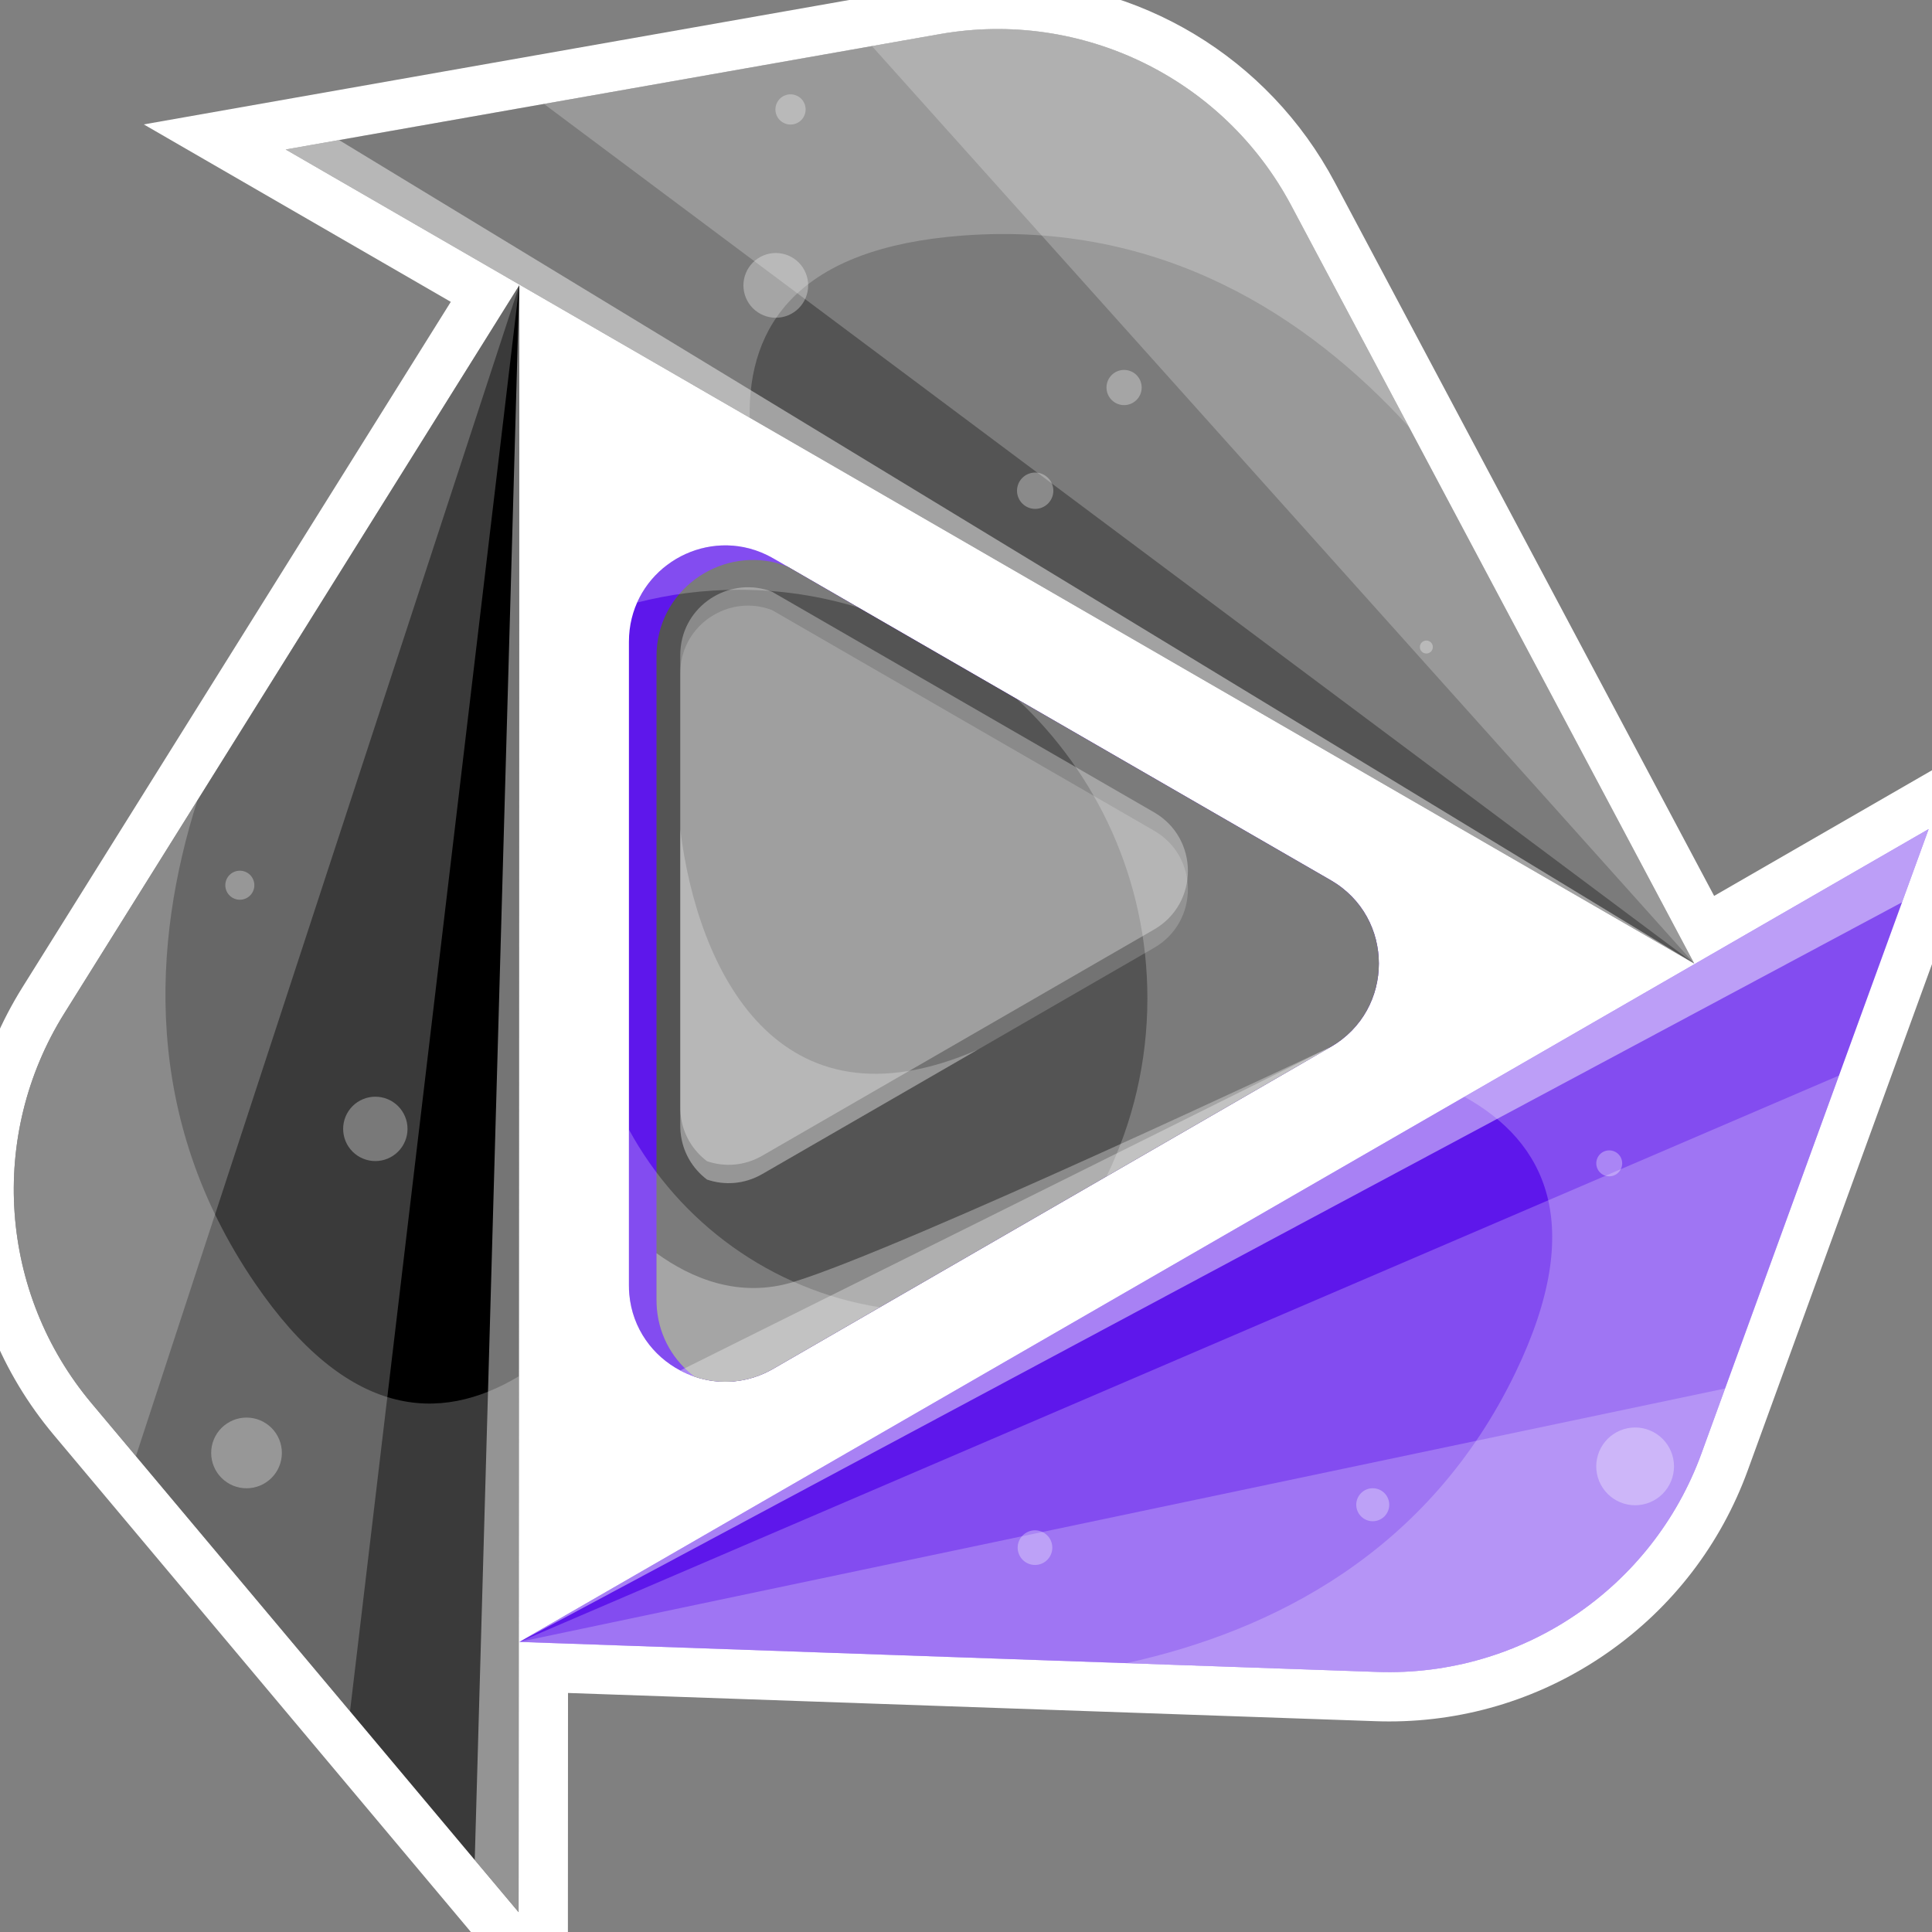 <svg xmlns="http://www.w3.org/2000/svg" xmlns:xlink="http://www.w3.org/1999/xlink" width="500" zoomAndPan="magnify" viewBox="0 0 375 375" height="500" preserveAspectRatio="xMidYMid meet" version="1.2"><rect x="0" y="0" width="375" height="375" fill="#808080" stroke="none"/><defs><filter x="0%" y="0%" width="100%" filterUnits="objectBoundingBox" id="6e5b0050b9" height="100%"><feColorMatrix values="0 0 0 0 1 0 0 0 0 1 0 0 0 0 1 0 0 0 1 0" type="matrix" in="SourceGraphic"/></filter><clipPath id="5b76ccc84d"><path d="M 0.398 0.199 L 99 0.199 L 99 277.641 L 0.398 277.641 Z M 0.398 0.199 "/></clipPath><clipPath id="ec0e845325"><rect x="0" width="100" y="0" height="278"/></clipPath><clipPath id="dc7f36d3d4"><path d="M 0.398 0.199 L 99 0.199 L 99 228 L 0.398 228 Z M 0.398 0.199 "/></clipPath><clipPath id="7b9e82a1ce"><rect x="0" width="100" y="0" height="229"/></clipPath><clipPath id="08d8ca4a5a"><path d="M 0.359 0.281 L 224 0.281 L 224 182.441 L 0.359 182.441 Z M 0.359 0.281 "/></clipPath><clipPath id="0a11d1316f"><rect x="0" width="225" y="0" height="183"/></clipPath><clipPath id="366288322f"><path d="M 1 0.281 L 161 0.281 L 161 182.441 L 1 182.441 Z M 1 0.281 "/></clipPath><clipPath id="cb3c5c319f"><rect x="0" width="162" y="0" height="183"/></clipPath><clipPath id="a7dfcfea88"><path d="M 0.559 0.559 L 257 0.559 L 257 116.719 L 0.559 116.719 Z M 0.559 0.559 "/></clipPath><clipPath id="a45515a622"><rect x="0" width="258" y="0" height="117"/></clipPath><clipPath id="080369ceeb"><path d="M 0.559 1 L 235 1 L 235 56.719 L 0.559 56.719 Z M 0.559 1 "/></clipPath><clipPath id="11ed7dcb86"><rect x="0" width="236" y="0" height="57"/></clipPath><clipPath id="8cc2ca0c65"><path d="M 1 1 L 275 1 L 275 161.441 L 1 161.441 Z M 1 1 "/></clipPath><clipPath id="cf1b727869"><rect x="0" width="276" y="0" height="162"/></clipPath><clipPath id="d8f2e01a2e"><path d="M 1 0.199 L 10 0.199 L 10 316.52 L 1 316.52 Z M 1 0.199 "/></clipPath><clipPath id="829ae85880"><rect x="0" width="11" y="0" height="317"/></clipPath><clipPath id="ff84416167"><path d="M 0.559 0.801 L 274.641 0.801 L 274.641 158.961 L 0.559 158.961 Z M 0.559 0.801 "/></clipPath><clipPath id="de41a39fea"><rect x="0" width="275" y="0" height="159"/></clipPath><clipPath id="afae601dc9"><path d="M 0.359 0.602 L 44 0.602 L 44 13 L 0.359 13 Z M 0.359 0.602 "/></clipPath><clipPath id="8c3d5d6786"><path d="M 74 30 L 145 30 L 145 123.48 L 74 123.48 Z M 74 30 "/></clipPath><clipPath id="5bdeeb03d2"><rect x="0" width="146" y="0" height="124"/></clipPath><clipPath id="045eed7f50"><path d="M 1 1 L 50 1 L 50 50.559 L 1 50.559 Z M 1 1 "/></clipPath><clipPath id="252fc33d5c"><rect x="0" width="51" y="0" height="51"/></clipPath><clipPath id="01bd30e92d"><path d="M 0.398 0.039 L 98.801 0.039 L 98.801 216.52 L 0.398 216.52 Z M 0.398 0.039 "/></clipPath><clipPath id="5637b7a0e4"><rect x="0" width="99" y="0" height="217"/></clipPath><clipPath id="806f90ad98"><path d="M 1 0.281 L 219.84 0.281 L 219.84 78 L 1 78 Z M 1 0.281 "/></clipPath><clipPath id="fa1d745a4d"><rect x="0" width="220" y="0" height="79"/></clipPath><clipPath id="f99b8c1c80"><path d="M 0.16 0.801 L 156.641 0.801 L 156.641 164.719 L 0.16 164.719 Z M 0.16 0.801 "/></clipPath><clipPath id="87288d8db6"><rect x="0" width="157" y="0" height="165"/></clipPath><clipPath id="2c35689a62"><path d="M 1 1 L 127.961 1 L 127.961 66.559 L 1 66.559 Z M 1 1 "/></clipPath><clipPath id="c74875d99d"><rect x="0" width="128" y="0" height="67"/></clipPath><clipPath id="8f6a0ccf14"><path d="M 1 0.121 L 99.879 0.121 L 99.879 113 L 1 113 Z M 1 0.121 "/></clipPath><clipPath id="81ebb71c7a"><rect x="0" width="100" y="0" height="114"/></clipPath><clipPath id="f52a13b67a"><path d="M 1 0.52 L 99.879 0.52 L 99.879 113.559 L 1 113.559 Z M 1 0.52 "/></clipPath><clipPath id="131a3ec7c2"><rect x="0" width="100" y="0" height="114"/></clipPath><clipPath id="21e3d95e7d"><path d="M 0.801 258 L 15 258 L 15 272 L 0.801 272 Z M 0.801 258 "/></clipPath><clipPath id="91e5c6730a"><path d="M 157 280 L 165 280 L 165 286.84 L 157 286.84 Z M 157 280 "/></clipPath><clipPath id="047468b50c"><rect x="0" width="286" y="0" height="287"/></clipPath><clipPath id="df42eb44da"><path d="M 0.762 0.801 L 59.32 0.801 L 59.32 70.16 L 0.762 70.16 Z M 0.762 0.801 "/></clipPath><clipPath id="a01440450e"><rect x="0" width="60" y="0" height="71"/></clipPath><clipPath id="852f0adf4c"><rect x="0" width="60" y="0" height="71"/></clipPath><clipPath id="e5566743d4"><path d="M 0.199 1 L 131.961 1 L 131.961 66.559 L 0.199 66.559 Z M 0.199 1 "/></clipPath><clipPath id="4fe453d18d"><rect x="0" width="132" y="0" height="67"/></clipPath></defs><g id="44cba8b03e"><path style=" stroke:none;fill-rule:nonzero;fill:#ffffff;fill-opacity:1;" d="M 328.852 187.027 L 100.805 55.359 L 100.805 318.695 Z M 328.852 187.027 "/><path style=" stroke:none;fill-rule:nonzero;fill:#5e17eb;fill-opacity:1;" d="M 258.285 203.211 L 222.094 224.105 L 190.383 242.414 L 150.098 265.672 C 145.105 268.555 139.605 268.836 134.812 267.203 C 133.855 266.887 132.93 266.484 132.043 266.012 C 126.715 263.203 122.734 257.867 122.145 251.203 C 122.094 250.645 122.074 250.07 122.074 249.488 L 122.074 124.566 C 122.074 111.926 134.094 103.457 145.469 106.465 C 147.039 106.879 148.598 107.516 150.105 108.387 C 150.105 108.387 150.109 108.395 150.121 108.398 L 152.824 109.957 L 159.152 113.613 L 258.289 170.848 C 270.75 178.035 270.75 196.016 258.285 203.211 Z M 258.285 203.211 "/><path style=" stroke:none;fill-rule:nonzero;fill:#545454;fill-opacity:1;" d="M 258.285 203.211 C 258.285 203.211 258.277 203.211 258.27 203.215 L 222.094 224.109 L 190.383 242.414 L 150.098 265.672 C 145.105 268.559 139.605 268.836 134.812 267.207 C 130.82 264.195 127.988 259.578 127.5 254.043 C 127.453 253.48 127.426 252.91 127.426 252.328 L 127.426 127.402 C 127.426 114.762 139.449 106.289 150.82 109.297 C 151.488 109.48 152.156 109.691 152.816 109.957 L 159.148 113.613 L 258.285 170.848 C 270.75 178.035 270.75 196.02 258.285 203.211 Z M 258.285 203.211 "/><path style=" stroke:none;fill-rule:nonzero;fill:#ffffff;fill-opacity:1;" d="M 332.711 173.895 L 259.074 35.387 C 246.18 11.129 221.109 -3.941 193.656 -3.941 C 189.352 -3.941 185.012 -3.559 180.762 -2.812 L 27.91 24.148 L 87.5 58.59 L 4.367 191.617 C -3.98 204.98 -7.816 220.352 -6.715 236.062 C -5.617 251.781 0.316 266.465 10.449 278.535 L 110.219 397.426 L 110.25 328.605 L 267.016 334.082 C 267.879 334.113 268.758 334.129 269.621 334.129 C 284.879 334.129 299.559 329.504 312.074 320.754 C 324.617 311.988 334.016 299.746 339.25 285.363 L 392.328 139.516 Z M 110.258 302.188 L 110.363 71.801 L 309.828 187.086 Z M 110.258 302.188 "/><path style=" stroke:none;fill-rule:nonzero;fill:#545454;fill-opacity:1;" d="M 250.621 39.883 L 328.852 187.027 L 328.836 187.023 L 55.449 29.016 L 65.805 27.188 L 182.418 6.621 C 209.961 1.762 237.492 15.188 250.621 39.883 Z M 250.621 39.883 "/><path style=" stroke:none;fill-rule:nonzero;fill:#5e17eb;fill-opacity:1;" d="M 374.348 160.926 L 369.176 175.141 L 330.258 282.086 C 320.699 308.363 295.297 325.496 267.355 324.52 L 100.805 318.695 L 100.836 318.676 Z M 374.348 160.926 "/><path style=" stroke:none;fill-rule:nonzero;fill:#000000;fill-opacity:1;" d="M 100.801 55.367 L 100.707 267.137 L 100.66 371.148 L 92.148 361.012 L 67.938 332.152 L 26.383 282.637 L 17.777 272.379 C -0.199 250.961 -2.332 220.402 12.484 196.688 L 38.309 155.371 Z M 100.801 55.367 "/><g mask="url(#361b2ab618)" transform="matrix(1,0,0,1,2,55)"><g clip-path="url(#ec0e845325)"><g clip-rule="nonzero" clip-path="url(#5b76ccc84d)"><path style=" stroke:none;fill-rule:nonzero;fill:#ffffff;fill-opacity:1;" d="M 98.801 0.367 L 65.938 277.16 L 24.383 227.641 L 15.777 217.387 C -2.199 195.965 -4.332 165.41 10.484 141.691 Z M 98.801 0.367 "/></g></g><mask id="361b2ab618"><g filter="url(#6e5b0050b9)"><rect x="0" width="375" y="0" height="375" style="fill:#000000;fill-opacity:0.23;stroke:none;"/></g></mask></g><g mask="url(#77d3e2736e)" transform="matrix(1,0,0,1,2,55)"><g clip-path="url(#7b9e82a1ce)"><g clip-rule="nonzero" clip-path="url(#dc7f36d3d4)"><path style=" stroke:none;fill-rule:nonzero;fill:#ffffff;fill-opacity:1;" d="M 98.801 0.367 L 24.383 227.637 L 15.777 217.379 C -2.199 195.961 -4.332 165.402 10.484 141.688 Z M 98.801 0.367 "/></g></g><mask id="77d3e2736e"><g filter="url(#6e5b0050b9)"><rect x="0" width="375" y="0" height="375" style="fill:#000000;fill-opacity:0.23;stroke:none;"/></g></mask></g><g mask="url(#1c35ce3193)" transform="matrix(1,0,0,1,105,5)"><g clip-path="url(#0a11d1316f)"><g clip-rule="nonzero" clip-path="url(#08d8ca4a5a)"><path style=" stroke:none;fill-rule:nonzero;fill:#ffffff;fill-opacity:1;" d="M 223.852 182.027 L 0.574 15.172 L 64.238 3.941 L 77.422 1.613 C 104.961 -3.242 132.492 10.184 145.621 34.875 Z M 223.852 182.027 "/></g></g><mask id="1c35ce3193"><g filter="url(#6e5b0050b9)"><rect x="0" width="375" y="0" height="375" style="fill:#000000;fill-opacity:0.23;stroke:none;"/></g></mask></g><g mask="url(#11ee5d88f4)" transform="matrix(1,0,0,1,168,5)"><g clip-path="url(#cb3c5c319f)"><g clip-rule="nonzero" clip-path="url(#366288322f)"><path style=" stroke:none;fill-rule:nonzero;fill:#ffffff;fill-opacity:1;" d="M 160.852 182.027 L 1.238 3.945 L 14.422 1.617 C 41.961 -3.238 69.492 10.188 82.621 34.883 Z M 160.852 182.027 "/></g></g><mask id="11ee5d88f4"><g filter="url(#6e5b0050b9)"><rect x="0" width="375" y="0" height="375" style="fill:#000000;fill-opacity:0.23;stroke:none;"/></g></mask></g><g mask="url(#d7dfcce02b)" transform="matrix(1,0,0,1,100,208)"><g clip-path="url(#a45515a622)"><g clip-rule="nonzero" clip-path="url(#a7dfcfea88)"><path style=" stroke:none;fill-rule:nonzero;fill:#ffffff;fill-opacity:1;" d="M 0.801 110.695 L 256.938 0.762 L 234.832 61.512 L 230.25 74.094 C 220.688 100.371 195.293 117.5 167.344 116.523 Z M 0.801 110.695 "/></g></g><mask id="d7dfcce02b"><g filter="url(#6e5b0050b9)"><rect x="0" width="375" y="0" height="375" style="fill:#000000;fill-opacity:0.23;stroke:none;"/></g></mask></g><g mask="url(#56f345d2bb)" transform="matrix(1,0,0,1,100,268)"><g clip-path="url(#11ed7dcb86)"><g clip-rule="nonzero" clip-path="url(#080369ceeb)"><path style=" stroke:none;fill-rule:nonzero;fill:#ffffff;fill-opacity:1;" d="M 0.801 50.695 L 234.832 1.508 L 230.25 14.09 C 220.688 40.363 195.293 57.496 167.344 56.52 Z M 0.801 50.695 "/></g></g><mask id="56f345d2bb"><g filter="url(#6e5b0050b9)"><rect x="0" width="375" y="0" height="375" style="fill:#000000;fill-opacity:0.23;stroke:none;"/></g></mask></g><g mask="url(#dfb146cebc)" transform="matrix(1,0,0,1,54,26)"><g clip-path="url(#cf1b727869)"><g clip-rule="nonzero" clip-path="url(#8cc2ca0c65)"><path style=" stroke:none;fill-rule:nonzero;fill:#ffffff;fill-opacity:1;" d="M 274.852 161.023 L 274.836 161.02 L 1.449 3.016 L 11.809 1.184 Z M 274.852 161.023 "/></g></g><mask id="dfb146cebc"><g filter="url(#6e5b0050b9)"><rect x="0" width="375" y="0" height="375" style="fill:#000000;fill-opacity:0.46;stroke:none;"/></g></mask></g><g mask="url(#5b13c783ff)" transform="matrix(1,0,0,1,91,55)"><g clip-path="url(#829ae85880)"><g clip-rule="nonzero" clip-path="url(#d8f2e01a2e)"><path style=" stroke:none;fill-rule:nonzero;fill:#ffffff;fill-opacity:1;" d="M 9.801 0.367 L 9.66 316.148 L 1.148 306.012 Z M 9.801 0.367 "/></g></g><mask id="5b13c783ff"><g filter="url(#6e5b0050b9)"><rect x="0" width="375" y="0" height="375" style="fill:#000000;fill-opacity:0.46;stroke:none;"/></g></mask></g><g mask="url(#6592dbc4cd)" transform="matrix(1,0,0,1,100,160)"><g clip-path="url(#de41a39fea)"><g clip-rule="nonzero" clip-path="url(#ff84416167)"><path style=" stroke:none;fill-rule:nonzero;fill:#ffffff;fill-opacity:1;" d="M 274.348 0.926 L 269.176 15.141 L 0.805 158.695 L 0.836 158.676 Z M 274.348 0.926 "/></g></g><mask id="6592dbc4cd"><g filter="url(#6e5b0050b9)"><rect x="0" width="375" y="0" height="375" style="fill:#000000;fill-opacity:0.46;stroke:none;"/></g></mask></g><g mask="url(#cf94f50cd5)" transform="matrix(1,0,0,1,123,105)"><g clip-path="url(#5bdeeb03d2)"><g clip-rule="nonzero" clip-path="url(#afae601dc9)"><path style=" stroke:none;fill-rule:nonzero;fill:#ffffff;fill-opacity:1;" d="M 20.426 9.473 C 28.504 9.473 36.293 10.684 43.633 12.93 L 36.152 8.613 L 27.121 3.398 C 27.109 3.395 27.105 3.387 27.105 3.387 C 25.594 2.516 24.039 1.879 22.469 1.465 C 13.578 -0.891 4.297 3.777 0.664 11.957 C 6.98 10.336 13.602 9.473 20.426 9.473 Z M 20.426 9.473 "/></g><g clip-rule="nonzero" clip-path="url(#8c3d5d6786)"><path style=" stroke:none;fill-rule:nonzero;fill:#ffffff;fill-opacity:1;" d="M 135.285 65.848 L 74.402 30.695 C 89.965 45.172 99.707 65.828 99.707 88.762 C 99.707 101.152 96.863 112.871 91.793 123.32 L 99.086 119.109 L 135.277 98.215 C 147.75 91.016 147.75 73.035 135.285 65.848 Z M 135.285 65.848 "/></g></g><mask id="cf94f50cd5"><g filter="url(#6e5b0050b9)"><rect x="0" width="375" y="0" height="375" style="fill:#000000;fill-opacity:0.23;stroke:none;"/></g></mask></g><g mask="url(#08ac28ec3a)" transform="matrix(1,0,0,1,121,218)"><g clip-path="url(#252fc33d5c)"><g clip-rule="nonzero" clip-path="url(#045eed7f50)"><path style=" stroke:none;fill-rule:nonzero;fill:#ffffff;fill-opacity:1;" d="M 1.066 1.234 L 1.066 31.488 C 1.066 32.07 1.094 32.645 1.141 33.203 C 2.32 46.566 17.145 54.566 29.094 47.672 L 49.754 35.742 C 28.699 32.391 10.887 19.301 1.066 1.234 Z M 1.066 1.234 "/></g></g><mask id="08ac28ec3a"><g filter="url(#6e5b0050b9)"><rect x="0" width="375" y="0" height="375" style="fill:#000000;fill-opacity:0.23;stroke:none;"/></g></mask></g><g mask="url(#4ba792ab42)" transform="matrix(1,0,0,1,2,155)"><g clip-path="url(#5637b7a0e4)"><g clip-rule="nonzero" clip-path="url(#01bd30e92d)"><path style=" stroke:none;fill-rule:nonzero;fill:#ffffff;fill-opacity:1;" d="M 98.707 112.137 L 98.66 216.148 L 90.148 206.012 L 65.938 177.152 L 24.383 127.637 L 15.777 117.379 C -2.199 95.961 -4.332 65.402 10.484 41.688 L 36.309 0.371 C 27.508 28.062 25.594 61.961 47.441 94 C 65.414 120.367 83.293 121.387 98.707 112.137 Z M 98.707 112.137 "/></g></g><mask id="4ba792ab42"><g filter="url(#6e5b0050b9)"><rect x="0" width="375" y="0" height="375" style="fill:#000000;fill-opacity:0.23;stroke:none;"/></g></mask></g><g mask="url(#64ffb4089f)" transform="matrix(1,0,0,1,54,5)"><g clip-path="url(#fa1d745a4d)"><g clip-rule="nonzero" clip-path="url(#806f90ad98)"><path style=" stroke:none;fill-rule:nonzero;fill:#ffffff;fill-opacity:1;" d="M 91.504 76.059 L 1.449 24.016 L 14.48 21.711 L 51.574 15.172 L 115.238 3.941 L 128.422 1.613 C 155.961 -3.242 183.492 10.184 196.621 34.875 L 219.492 77.898 C 199.906 56.434 171.508 37.824 132.84 40.723 C 101.016 43.109 91.199 58.086 91.504 76.059 Z M 91.504 76.059 "/></g></g><mask id="64ffb4089f"><g filter="url(#6e5b0050b9)"><rect x="0" width="375" y="0" height="375" style="fill:#000000;fill-opacity:0.23;stroke:none;"/></g></mask></g><g mask="url(#223b5395a7)" transform="matrix(1,0,0,1,218,160)"><g clip-path="url(#87288d8db6)"><g clip-rule="nonzero" clip-path="url(#f99b8c1c80)"><path style=" stroke:none;fill-rule:nonzero;fill:#ffffff;fill-opacity:1;" d="M 66.25 52.895 L 156.348 0.926 L 151.828 13.359 L 138.941 48.754 L 116.836 109.508 L 112.258 122.09 C 102.691 148.363 77.297 165.496 49.348 164.52 L 0.656 162.812 C 29.035 156.586 59.355 141.297 76.18 106.355 C 90.027 77.602 81.969 61.613 66.25 52.895 Z M 66.25 52.895 "/></g></g><mask id="223b5395a7"><g filter="url(#6e5b0050b9)"><rect x="0" width="375" y="0" height="375" style="fill:#000000;fill-opacity:0.23;stroke:none;"/></g></mask></g><g mask="url(#019900279c)" transform="matrix(1,0,0,1,131,202)"><g clip-path="url(#c74875d99d)"><g clip-rule="nonzero" clip-path="url(#2c35689a62)"><path style=" stroke:none;fill-rule:nonzero;fill:#ffffff;fill-opacity:1;" d="M 127.285 1.211 L 91.094 22.105 L 59.383 40.414 L 19.098 63.672 C 13.105 67.133 6.395 66.848 1.043 64.012 Z M 127.285 1.211 "/></g></g><mask id="019900279c"><g filter="url(#6e5b0050b9)"><rect x="0" width="375" y="0" height="375" style="fill:#000000;fill-opacity:0.32;stroke:none;"/></g></mask></g><g mask="url(#5ab1cb9ed1)" transform="matrix(1,0,0,1,131,117)"><g clip-path="url(#81ebb71c7a)"><g clip-rule="nonzero" clip-path="url(#8f6a0ccf14)"><path style=" stroke:none;fill-rule:nonzero;fill:#ffffff;fill-opacity:1;" d="M 93.004 66.977 L 88.734 69.445 L 67.574 81.66 L 45.285 94.531 L 16.973 110.871 C 13.465 112.898 9.602 113.098 6.23 111.953 C 3.422 109.832 1.438 106.59 1.094 102.703 C 1.059 102.309 1.043 101.906 1.043 101.496 L 1.043 13.703 C 1.043 4.82 9.488 -1.137 17.484 0.977 C 17.949 1.102 18.418 1.254 18.887 1.441 L 23.336 4.008 L 93.004 44.234 C 101.762 49.285 101.762 61.922 93.004 66.977 Z M 93.004 66.977 "/></g></g><mask id="5ab1cb9ed1"><g filter="url(#6e5b0050b9)"><rect x="0" width="375" y="0" height="375" style="fill:#000000;fill-opacity:0.18;stroke:none;"/></g></mask></g><g mask="url(#9a49d369d7)" transform="matrix(1,0,0,1,131,113)"><g clip-path="url(#131a3ec7c2)"><g clip-rule="nonzero" clip-path="url(#f52a13b67a)"><path style=" stroke:none;fill-rule:nonzero;fill:#ffffff;fill-opacity:1;" d="M 93.012 67.414 L 67.574 82.102 L 45.285 94.969 L 16.977 111.312 C 13.469 113.34 9.602 113.535 6.234 112.395 C 3.43 110.277 1.438 107.035 1.094 103.141 C 1.059 102.746 1.043 102.348 1.043 101.934 L 1.043 14.137 C 1.043 5.254 9.492 -0.703 17.484 1.41 C 17.957 1.535 18.422 1.688 18.887 1.875 L 23.336 4.441 L 93.004 44.668 C 101.762 49.723 101.762 62.359 93.012 67.414 Z M 93.012 67.414 "/></g></g><mask id="9a49d369d7"><g filter="url(#6e5b0050b9)"><rect x="0" width="375" y="0" height="375" style="fill:#000000;fill-opacity:0.32;stroke:none;"/></g></mask></g><g mask="url(#c5420328a5)" transform="matrix(1,0,0,1,40,17)"><g clip-path="url(#047468b50c)"><path style=" stroke:none;fill-rule:nonzero;fill:#ffffff;fill-opacity:1;" d="M 49.098 218.398 L 49.098 218.395 C 49.105 218.398 49.105 218.398 49.105 218.402 C 49.105 218.402 49.105 218.402 49.098 218.398 Z M 49.098 218.398 "/><path style=" stroke:none;fill-rule:nonzero;fill:#ffffff;fill-opacity:1;" d="M 9.367 154.82 C 9.367 155.195 9.297 155.555 9.152 155.898 C 9.012 156.242 8.809 156.547 8.543 156.812 C 8.277 157.078 7.973 157.281 7.629 157.422 C 7.285 157.566 6.926 157.637 6.551 157.637 C 6.176 157.637 5.816 157.566 5.473 157.422 C 5.129 157.281 4.824 157.078 4.559 156.812 C 4.293 156.547 4.09 156.242 3.949 155.898 C 3.805 155.555 3.734 155.195 3.734 154.82 C 3.734 154.445 3.805 154.086 3.949 153.742 C 4.09 153.398 4.293 153.094 4.559 152.828 C 4.824 152.562 5.129 152.359 5.473 152.219 C 5.816 152.074 6.176 152.004 6.551 152.004 C 6.926 152.004 7.285 152.074 7.629 152.219 C 7.973 152.359 8.277 152.562 8.543 152.828 C 8.809 153.094 9.012 153.398 9.152 153.742 C 9.297 154.086 9.367 154.445 9.367 154.82 Z M 9.367 154.82 "/><path style=" stroke:none;fill-rule:nonzero;fill:#ffffff;fill-opacity:1;" d="M 39.098 202.113 C 39.098 202.523 39.059 202.93 38.98 203.332 C 38.898 203.734 38.781 204.125 38.621 204.504 C 38.465 204.883 38.273 205.246 38.047 205.586 C 37.816 205.926 37.559 206.242 37.27 206.531 C 36.98 206.82 36.664 207.082 36.32 207.309 C 35.98 207.535 35.621 207.73 35.242 207.887 C 34.863 208.043 34.473 208.16 34.07 208.242 C 33.668 208.32 33.262 208.363 32.852 208.363 C 32.441 208.363 32.035 208.32 31.633 208.242 C 31.23 208.16 30.84 208.043 30.461 207.887 C 30.082 207.73 29.723 207.535 29.379 207.309 C 29.039 207.082 28.723 206.82 28.434 206.531 C 28.145 206.242 27.883 205.926 27.656 205.586 C 27.43 205.246 27.234 204.883 27.078 204.504 C 26.922 204.125 26.805 203.734 26.723 203.332 C 26.645 202.93 26.602 202.523 26.602 202.113 C 26.602 201.703 26.645 201.297 26.723 200.895 C 26.805 200.492 26.922 200.102 27.078 199.723 C 27.234 199.344 27.43 198.984 27.656 198.645 C 27.883 198.301 28.145 197.988 28.434 197.695 C 28.723 197.406 29.039 197.148 29.379 196.918 C 29.723 196.691 30.082 196.5 30.461 196.344 C 30.84 196.184 31.23 196.066 31.633 195.988 C 32.035 195.906 32.441 195.867 32.852 195.867 C 33.262 195.867 33.668 195.906 34.07 195.988 C 34.473 196.066 34.863 196.184 35.242 196.344 C 35.621 196.5 35.98 196.691 36.32 196.918 C 36.664 197.148 36.98 197.406 37.27 197.695 C 37.559 197.988 37.816 198.301 38.047 198.645 C 38.273 198.984 38.465 199.344 38.621 199.723 C 38.781 200.102 38.898 200.492 38.98 200.895 C 39.059 201.297 39.098 201.703 39.098 202.113 Z M 39.098 202.113 "/><g clip-rule="nonzero" clip-path="url(#21e3d95e7d)"><path style=" stroke:none;fill-rule:nonzero;fill:#ffffff;fill-opacity:1;" d="M 14.711 265.012 C 14.711 265.461 14.668 265.91 14.578 266.352 C 14.492 266.793 14.359 267.223 14.188 267.637 C 14.016 268.055 13.805 268.449 13.555 268.824 C 13.305 269.199 13.02 269.543 12.703 269.863 C 12.383 270.184 12.035 270.465 11.66 270.715 C 11.289 270.965 10.891 271.18 10.477 271.352 C 10.059 271.523 9.629 271.652 9.188 271.742 C 8.746 271.828 8.301 271.871 7.852 271.871 C 7.398 271.871 6.953 271.828 6.512 271.742 C 6.07 271.652 5.641 271.523 5.223 271.352 C 4.809 271.18 4.414 270.965 4.039 270.715 C 3.664 270.465 3.316 270.184 3 269.863 C 2.68 269.543 2.395 269.199 2.145 268.824 C 1.895 268.449 1.684 268.055 1.512 267.637 C 1.34 267.223 1.207 266.793 1.121 266.352 C 1.031 265.91 0.988 265.461 0.988 265.012 C 0.988 264.562 1.031 264.113 1.121 263.672 C 1.207 263.23 1.34 262.801 1.512 262.387 C 1.684 261.969 1.895 261.574 2.145 261.199 C 2.395 260.824 2.68 260.48 3 260.16 C 3.316 259.84 3.664 259.559 4.039 259.309 C 4.414 259.059 4.809 258.844 5.223 258.672 C 5.641 258.5 6.07 258.371 6.512 258.281 C 6.953 258.195 7.398 258.152 7.852 258.152 C 8.301 258.152 8.746 258.195 9.188 258.281 C 9.629 258.371 10.059 258.5 10.477 258.672 C 10.891 258.844 11.289 259.059 11.66 259.309 C 12.035 259.559 12.383 259.84 12.703 260.16 C 13.02 260.48 13.305 260.824 13.555 261.199 C 13.805 261.574 14.016 261.969 14.188 262.387 C 14.359 262.801 14.492 263.23 14.578 263.672 C 14.668 264.113 14.711 264.562 14.711 265.012 Z M 14.711 265.012 "/></g><path style=" stroke:none;fill-rule:nonzero;fill:#ffffff;fill-opacity:1;" d="M 229.652 275.07 C 229.652 275.492 229.57 275.902 229.406 276.293 C 229.246 276.688 229.016 277.031 228.715 277.332 C 228.414 277.633 228.066 277.863 227.676 278.027 C 227.281 278.191 226.875 278.27 226.449 278.27 C 226.023 278.27 225.617 278.191 225.223 278.027 C 224.832 277.863 224.484 277.633 224.188 277.332 C 223.887 277.031 223.652 276.688 223.492 276.293 C 223.328 275.902 223.246 275.492 223.246 275.07 C 223.246 274.645 223.328 274.234 223.492 273.844 C 223.652 273.453 223.887 273.105 224.188 272.805 C 224.484 272.504 224.832 272.273 225.223 272.109 C 225.617 271.949 226.023 271.867 226.449 271.867 C 226.875 271.867 227.281 271.949 227.676 272.109 C 228.066 272.273 228.414 272.504 228.715 272.805 C 229.016 273.105 229.246 273.453 229.406 273.844 C 229.57 274.234 229.652 274.645 229.652 275.07 Z M 229.652 275.07 "/><path style=" stroke:none;fill-rule:nonzero;fill:#ffffff;fill-opacity:1;" d="M 274.867 208.805 C 274.867 209.137 274.801 209.457 274.676 209.766 C 274.547 210.074 274.363 210.348 274.129 210.582 C 273.895 210.82 273.621 211 273.312 211.129 C 273.004 211.254 272.684 211.32 272.352 211.32 C 272.016 211.32 271.695 211.254 271.387 211.129 C 271.078 211 270.809 210.82 270.57 210.582 C 270.336 210.348 270.152 210.074 270.027 209.766 C 269.898 209.457 269.836 209.137 269.836 208.805 C 269.836 208.469 269.898 208.148 270.027 207.84 C 270.152 207.531 270.336 207.262 270.57 207.023 C 270.809 206.789 271.078 206.605 271.387 206.48 C 271.695 206.352 272.016 206.289 272.352 206.289 C 272.684 206.289 273.004 206.352 273.312 206.48 C 273.621 206.605 273.895 206.789 274.129 207.023 C 274.363 207.262 274.547 207.531 274.676 207.84 C 274.801 208.148 274.867 208.469 274.867 208.805 Z M 274.867 208.805 "/><path style=" stroke:none;fill-rule:nonzero;fill:#ffffff;fill-opacity:1;" d="M 284.922 267.621 C 284.922 268.117 284.875 268.605 284.777 269.094 C 284.684 269.578 284.539 270.051 284.348 270.508 C 284.16 270.969 283.926 271.402 283.652 271.812 C 283.375 272.227 283.062 272.605 282.715 272.957 C 282.363 273.309 281.98 273.621 281.57 273.895 C 281.156 274.172 280.723 274.402 280.266 274.594 C 279.809 274.781 279.336 274.926 278.848 275.023 C 278.363 275.121 277.871 275.168 277.375 275.168 C 276.883 275.168 276.391 275.121 275.902 275.023 C 275.418 274.926 274.945 274.781 274.488 274.594 C 274.031 274.402 273.598 274.172 273.184 273.895 C 272.773 273.621 272.391 273.309 272.039 272.957 C 271.691 272.605 271.375 272.227 271.102 271.812 C 270.828 271.402 270.594 270.969 270.402 270.508 C 270.215 270.051 270.07 269.578 269.977 269.094 C 269.879 268.605 269.828 268.117 269.828 267.621 C 269.828 267.125 269.879 266.633 269.977 266.148 C 270.07 265.664 270.215 265.191 270.402 264.734 C 270.594 264.273 270.828 263.84 271.102 263.43 C 271.375 263.016 271.691 262.637 272.039 262.285 C 272.391 261.934 272.773 261.621 273.184 261.348 C 273.598 261.07 274.031 260.84 274.488 260.648 C 274.945 260.457 275.418 260.316 275.902 260.219 C 276.391 260.121 276.883 260.074 277.375 260.074 C 277.871 260.074 278.363 260.121 278.848 260.219 C 279.336 260.316 279.809 260.457 280.266 260.648 C 280.723 260.84 281.156 261.07 281.57 261.348 C 281.98 261.621 282.363 261.934 282.715 262.285 C 283.062 262.633 283.375 263.016 283.652 263.43 C 283.926 263.84 284.16 264.273 284.348 264.734 C 284.539 265.191 284.684 265.664 284.777 266.148 C 284.875 266.633 284.922 267.125 284.922 267.621 Z M 284.922 267.621 "/><g clip-rule="nonzero" clip-path="url(#91e5c6730a)"><path style=" stroke:none;fill-rule:nonzero;fill:#ffffff;fill-opacity:1;" d="M 164.254 283.395 C 164.254 283.844 164.168 284.27 163.996 284.684 C 163.828 285.094 163.586 285.457 163.27 285.773 C 162.953 286.09 162.59 286.332 162.18 286.504 C 161.766 286.672 161.336 286.758 160.891 286.758 C 160.445 286.758 160.016 286.672 159.605 286.504 C 159.191 286.332 158.828 286.09 158.512 285.773 C 158.199 285.457 157.953 285.094 157.785 284.684 C 157.613 284.27 157.527 283.844 157.527 283.395 C 157.527 282.949 157.613 282.52 157.785 282.109 C 157.953 281.695 158.199 281.332 158.512 281.02 C 158.828 280.703 159.191 280.461 159.605 280.289 C 160.016 280.117 160.445 280.031 160.891 280.031 C 161.336 280.031 161.766 280.117 162.18 280.289 C 162.59 280.461 162.953 280.703 163.27 281.02 C 163.586 281.332 163.828 281.695 163.996 282.109 C 164.168 282.52 164.254 282.949 164.254 283.395 Z M 164.254 283.395 "/></g><path style=" stroke:none;fill-rule:nonzero;fill:#ffffff;fill-opacity:1;" d="M 116.371 4.242 C 116.371 4.633 116.297 5.004 116.148 5.363 C 116 5.723 115.789 6.043 115.516 6.316 C 115.238 6.59 114.922 6.805 114.562 6.953 C 114.203 7.102 113.828 7.176 113.441 7.176 C 113.051 7.176 112.68 7.102 112.32 6.953 C 111.961 6.805 111.645 6.59 111.367 6.316 C 111.094 6.043 110.883 5.723 110.734 5.363 C 110.586 5.004 110.508 4.633 110.508 4.242 C 110.508 3.855 110.586 3.48 110.734 3.121 C 110.883 2.762 111.094 2.445 111.367 2.172 C 111.645 1.895 111.961 1.684 112.32 1.535 C 112.68 1.387 113.051 1.312 113.441 1.312 C 113.828 1.312 114.203 1.387 114.562 1.535 C 114.922 1.684 115.238 1.895 115.516 2.172 C 115.789 2.445 116 2.762 116.148 3.121 C 116.297 3.48 116.371 3.855 116.371 4.242 Z M 116.371 4.242 "/><path style=" stroke:none;fill-rule:nonzero;fill:#ffffff;fill-opacity:1;" d="M 181.598 58.215 C 181.598 58.668 181.512 59.105 181.34 59.523 C 181.164 59.941 180.918 60.312 180.598 60.629 C 180.277 60.949 179.91 61.199 179.492 61.371 C 179.07 61.543 178.637 61.633 178.184 61.633 C 177.73 61.633 177.297 61.543 176.875 61.371 C 176.457 61.199 176.09 60.949 175.77 60.629 C 175.449 60.312 175.203 59.941 175.027 59.523 C 174.855 59.105 174.77 58.668 174.77 58.215 C 174.77 57.762 174.855 57.328 175.027 56.91 C 175.203 56.492 175.449 56.121 175.77 55.801 C 176.09 55.48 176.457 55.234 176.875 55.062 C 177.297 54.887 177.73 54.801 178.184 54.801 C 178.637 54.801 179.07 54.887 179.492 55.062 C 179.91 55.234 180.277 55.48 180.598 55.801 C 180.918 56.121 181.164 56.492 181.34 56.91 C 181.512 57.328 181.598 57.762 181.598 58.215 Z M 181.598 58.215 "/><path style=" stroke:none;fill-rule:nonzero;fill:#ffffff;fill-opacity:1;" d="M 238.113 108.586 C 238.113 108.754 238.082 108.914 238.016 109.066 C 237.953 109.223 237.863 109.359 237.746 109.477 C 237.625 109.594 237.492 109.684 237.336 109.75 C 237.184 109.812 237.023 109.844 236.855 109.844 C 236.688 109.844 236.527 109.812 236.375 109.75 C 236.219 109.684 236.082 109.594 235.965 109.477 C 235.848 109.359 235.758 109.223 235.691 109.066 C 235.629 108.914 235.598 108.754 235.598 108.586 C 235.598 108.422 235.629 108.258 235.691 108.105 C 235.758 107.953 235.848 107.816 235.965 107.699 C 236.082 107.578 236.219 107.488 236.375 107.426 C 236.527 107.359 236.688 107.328 236.855 107.328 C 237.023 107.328 237.184 107.359 237.336 107.426 C 237.492 107.488 237.625 107.578 237.746 107.699 C 237.863 107.816 237.953 107.953 238.016 108.105 C 238.082 108.258 238.113 108.422 238.113 108.586 Z M 238.113 108.586 "/><path style=" stroke:none;fill-rule:nonzero;fill:#ffffff;fill-opacity:1;" d="M 116.867 38.391 C 116.867 38.805 116.828 39.215 116.746 39.617 C 116.664 40.023 116.547 40.414 116.387 40.797 C 116.23 41.18 116.035 41.539 115.809 41.883 C 115.578 42.227 115.316 42.543 115.027 42.836 C 114.734 43.129 114.418 43.387 114.074 43.617 C 113.73 43.848 113.367 44.039 112.988 44.199 C 112.605 44.355 112.215 44.477 111.809 44.555 C 111.402 44.637 110.996 44.676 110.582 44.676 C 110.168 44.676 109.762 44.637 109.355 44.555 C 108.953 44.477 108.559 44.355 108.176 44.199 C 107.797 44.039 107.434 43.848 107.09 43.617 C 106.75 43.387 106.43 43.129 106.141 42.836 C 105.848 42.543 105.586 42.227 105.359 41.883 C 105.129 41.539 104.934 41.18 104.777 40.797 C 104.617 40.414 104.5 40.023 104.418 39.617 C 104.34 39.215 104.297 38.805 104.297 38.391 C 104.297 37.98 104.34 37.57 104.418 37.168 C 104.5 36.762 104.617 36.367 104.777 35.988 C 104.934 35.605 105.129 35.242 105.359 34.902 C 105.586 34.559 105.848 34.242 106.141 33.949 C 106.43 33.656 106.75 33.395 107.09 33.168 C 107.434 32.938 107.797 32.746 108.176 32.586 C 108.559 32.43 108.953 32.309 109.355 32.23 C 109.762 32.148 110.168 32.109 110.582 32.109 C 110.996 32.109 111.402 32.148 111.809 32.23 C 112.215 32.309 112.605 32.43 112.988 32.586 C 113.367 32.746 113.73 32.938 114.074 33.168 C 114.418 33.395 114.734 33.656 115.027 33.949 C 115.316 34.242 115.578 34.559 115.809 34.902 C 116.035 35.242 116.23 35.605 116.387 35.988 C 116.547 36.367 116.664 36.762 116.746 37.168 C 116.828 37.57 116.867 37.98 116.867 38.391 Z M 116.867 38.391 "/><path style=" stroke:none;fill-rule:nonzero;fill:#ffffff;fill-opacity:1;" d="M 164.453 78.246 C 164.453 78.715 164.363 79.164 164.184 79.598 C 164.004 80.027 163.75 80.41 163.418 80.738 C 163.09 81.07 162.707 81.324 162.277 81.504 C 161.844 81.684 161.395 81.773 160.926 81.773 C 160.461 81.773 160.012 81.684 159.578 81.504 C 159.148 81.324 158.766 81.07 158.434 80.738 C 158.105 80.41 157.852 80.027 157.672 79.598 C 157.492 79.164 157.402 78.715 157.402 78.246 C 157.402 77.781 157.492 77.332 157.672 76.898 C 157.852 76.469 158.105 76.086 158.434 75.758 C 158.766 75.426 159.148 75.172 159.578 74.992 C 160.012 74.812 160.461 74.723 160.926 74.723 C 161.395 74.723 161.844 74.812 162.277 74.992 C 162.707 75.172 163.09 75.426 163.418 75.758 C 163.75 76.086 164.004 76.469 164.184 76.898 C 164.363 77.332 164.453 77.781 164.453 78.246 Z M 164.453 78.246 "/></g><mask id="c5420328a5"><g filter="url(#6e5b0050b9)"><rect x="0" width="375" y="0" height="375" style="fill:#000000;fill-opacity:0.32;stroke:none;"/></g></mask></g><g mask="url(#99725b3384)" transform="matrix(1,0,0,1,131,160)"><g clip-path="url(#852f0adf4c)"><g clip-rule="nonzero" clip-path="url(#df42eb44da)"><g mask="url(#adf2bdf6c0)" transform="matrix(1,0,0,1,0,0)"><g id="c019a0ceed" clip-path="url(#a01440450e)"><path style=" stroke:none;fill-rule:nonzero;fill:#ffffff;fill-opacity:1;" d="M 1.043 1.016 L 1.043 58.496 C 1.043 58.906 1.059 59.309 1.094 59.703 C 1.438 63.59 3.422 66.832 6.23 68.953 C 9.602 70.098 13.465 69.898 16.973 67.871 L 45.285 51.531 L 58.762 43.75 C 19.852 60.715 4.363 28.039 1.043 1.016 Z M 1.043 1.016 "/></g><mask id="adf2bdf6c0"><g filter="url(#6e5b0050b9)"><rect x="0" width="60" height="71" y="0" style="fill:#000000;fill-opacity:0.32;stroke:none;"/></g></mask></g></g></g><mask id="99725b3384"><g filter="url(#6e5b0050b9)"><rect x="0" width="375" y="0" height="375" style="fill:#000000;fill-opacity:0.77;stroke:none;"/></g></mask></g><g mask="url(#a7546e3e2e)" transform="matrix(1,0,0,1,127,202)"><g clip-path="url(#4fe453d18d)"><g clip-rule="nonzero" clip-path="url(#e5566743d4)"><path style=" stroke:none;fill-rule:nonzero;fill:#ffffff;fill-opacity:1;" d="M 131.27 1.215 L 95.094 22.109 L 63.383 40.414 L 23.098 63.672 C 18.105 66.559 12.605 66.836 7.812 65.207 C 3.82 62.195 0.988 57.578 0.5 52.043 C 0.453 51.48 0.426 50.91 0.426 50.328 L 0.426 41.242 C 7.152 46.121 16.461 50.082 27.086 46.805 C 48.547 40.184 130 1.816 131.27 1.215 Z M 131.27 1.215 "/></g></g><mask id="a7546e3e2e"><g filter="url(#6e5b0050b9)"><rect x="0" width="375" y="0" height="375" style="fill:#000000;fill-opacity:0.32;stroke:none;"/></g></mask></g></g></svg>